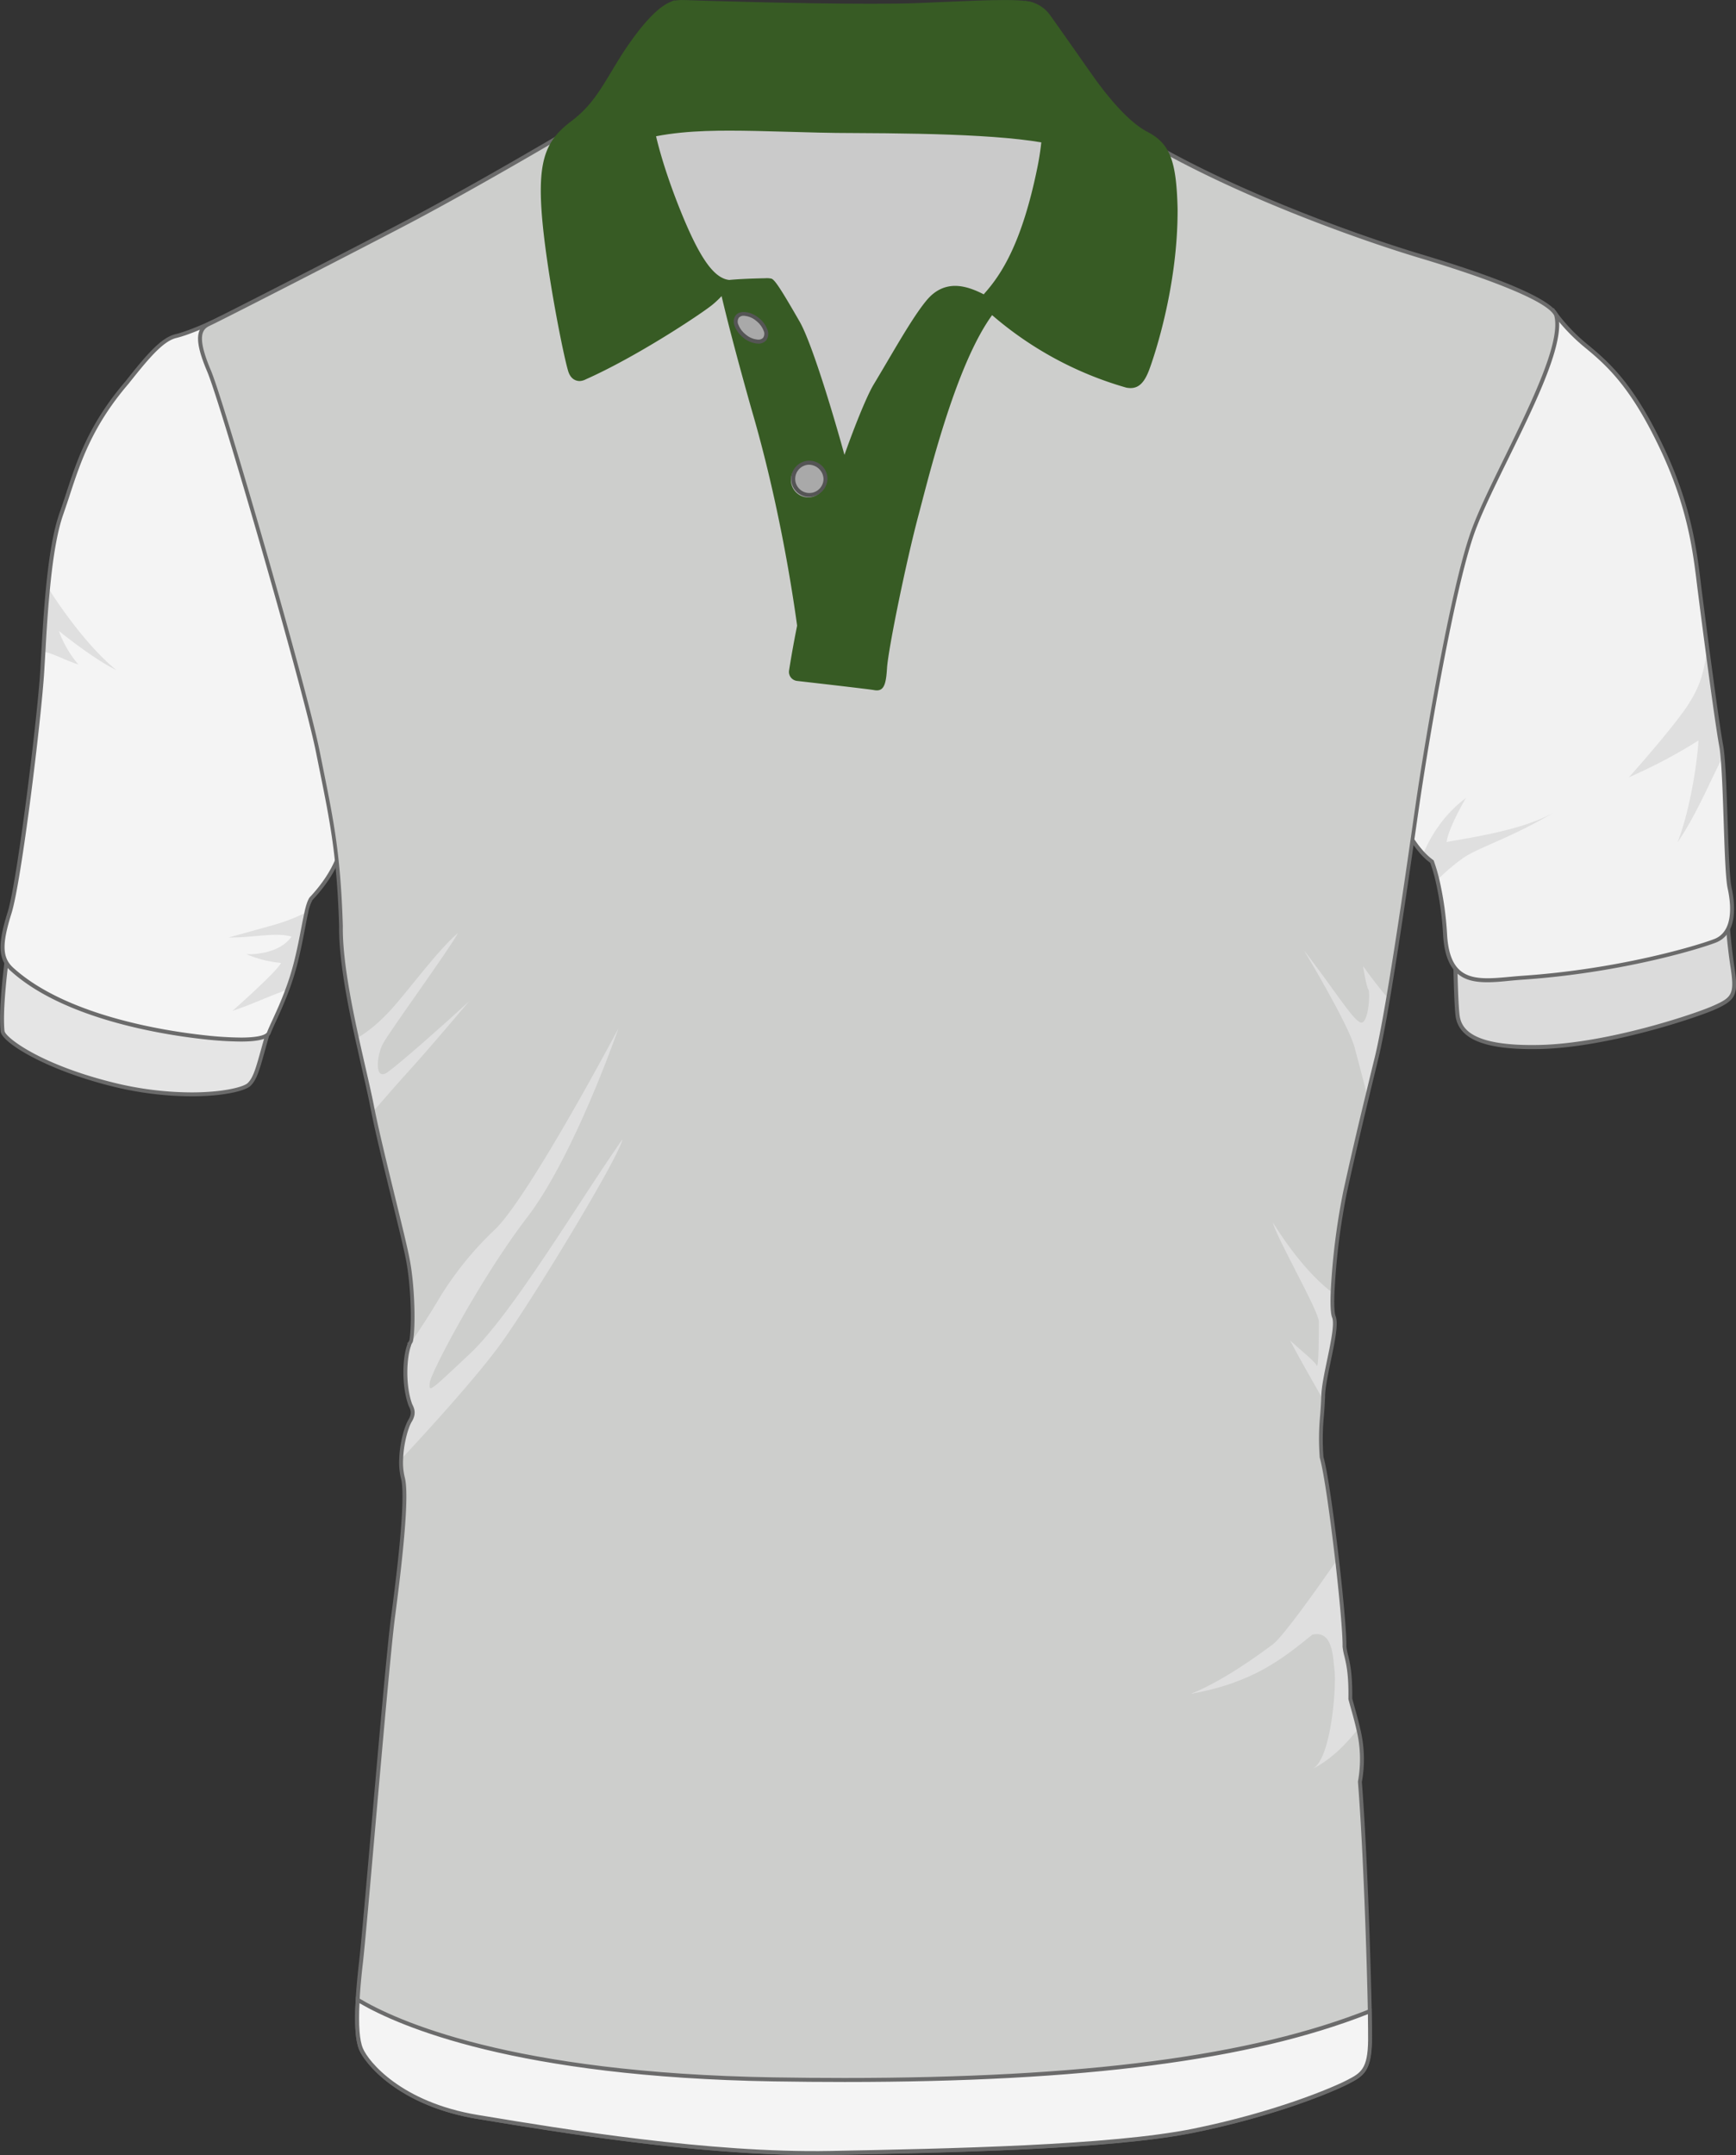 <svg id="Camada_1" data-name="Camada 1" xmlns="http://www.w3.org/2000/svg" viewBox="0 0 793.81 985"><rect x="0" y="0" width="793.81" height="985" fill="#333333" stroke="none"/><defs><style>.cls-1{fill:#dbdbdb;}.cls-2{fill:#6b6b6b;}.cls-3{fill:#f2f2f2;}.cls-4{fill:#dfdfdf;}.cls-5{fill:#e5e5e5;}.cls-6{fill:#f4f4f4;}.cls-7{fill:#cdcecc;}.cls-8{fill:#375b24;}.cls-9{fill:#cacaca;}.cls-10{fill:#a9a9a9;}.cls-11{fill:#555;}</style></defs><path class="cls-1" d="M819.72,480.88s.24,18.77,1,25.83,6.09,15.36,36.8,14.87,71.4-13.89,80.67-18,10.24-6.1,8.16-19.26A269.38,269.38,0,0,1,943.76,456C927.68,468.94,859,491.6,819.72,480.88Z" transform="translate(-154.32 -43)"/><path class="cls-2" d="M855,522.51c-22.88,0-34.06-5-35.17-15.7-.72-7-1-25.15-1-25.92v-1.21L820,480a90.17,90.17,0,0,0,23.61,2.77c37.33,0,86.17-16.66,99.62-27.46l1.42-1.14.06,1.82a271.31,271.31,0,0,0,2.55,28.16c2.12,13.41,1.06,15.86-8.69,20.23-8.26,3.69-49.51,17.61-81,18.11Zm-34.31-40.44c.07,4.24.34,18.63,1,24.55.64,6.21,5,14.54,35.87,14,31.24-.5,72.13-14.29,80.31-18,8.6-3.84,9.7-5.25,7.65-18.27a262.51,262.51,0,0,1-2.51-26.64c-15.58,11.17-62.22,26.79-99.35,26.79A94.51,94.51,0,0,1,820.64,482.07Z" transform="translate(-154.32 -43)"/><path class="cls-3" d="M938.39,473.09c-9,3.4-44.59,13.89-88,16.81-17.55,1.22-34,6-35.34-20.1a149.22,149.22,0,0,0-3.51-24.61,75.75,75.75,0,0,0-2.48-8.38,31.61,31.61,0,0,1-4-3.55c-4.34-4.58-5.57-8.7-9.51-10.62-5.7-2.78,8.16-98.22,18.4-123.81s34-98.58,50.65-113.62A81.93,81.93,0,0,0,880,201.48c10.23,8.41,21.07,18.4,34.48,46.91s15.1,49.47,17.06,64.82c.73,5.76,2,15.44,3.36,25.91,2.31,17.43,5,37.07,6.38,44.52.26,1.39.48,3.24.67,5.41,1.49,16.42,1.52,51.94,3.23,59.91C947.17,458,947.42,469.67,938.39,473.09Z" transform="translate(-154.32 -43)"/><path class="cls-4" d="M921.46,427.88c5.12-13.16,8.78-34,9.51-46.43a238.78,238.78,0,0,1-31.79,16.8c.57-.64,19.11-21.36,26.67-32.52,4.62-7.22,7.49-13,9.09-26.61,2.31,17.43,5,37.07,6.38,44.52.26,1.39.48,3.24.67,5.41C936,400.71,929.69,416.06,921.46,427.88Z" transform="translate(-154.32 -43)"/><path class="cls-4" d="M864.8,414.35c-19,11.33-33.63,15.72-40.94,20.47a90,90,0,0,0-12.28,10.37,75.75,75.75,0,0,0-2.48-8.38,31.61,31.61,0,0,1-4-3.55c2.76-6.63,8.6-17.43,19.49-25.49-8.77,15.35-8.77,20.11-8.77,20.11C822.4,426.41,849.45,423.12,864.8,414.35Z" transform="translate(-154.32 -43)"/><path class="cls-2" d="M834.5,491.94c-10,0-19.32-2.68-20.33-22.1a147.52,147.52,0,0,0-3.48-24.44,76.64,76.64,0,0,0-2.35-8,30.76,30.76,0,0,1-3.9-3.49,43.73,43.73,0,0,1-4.14-5.21c-1.64-2.32-2.94-4.15-5.1-5.21-6.9-3.36,8.59-101.58,17.94-125,2.2-5.49,5-13.13,8.26-22,11.71-31.86,29.42-80,42.63-92l.79-.71.58.89a82.08,82.08,0,0,0,15.22,16.07c10.74,8.83,21.49,19.08,34.72,47.22,12.39,26.34,14.86,46.52,16.67,61.26.16,1.32.31,2.59.47,3.83.74,5.76,2,15.44,3.37,25.91,3.11,23.47,5.25,38.43,6.36,44.48.26,1.35.48,3.15.69,5.5.67,7.35,1,18.51,1.4,29.31.46,13.45.88,26.15,1.81,30.48,1.67,7.72,2.93,21.26-7.39,25.17-9.12,3.45-44.9,13.95-88.23,16.87-1.92.13-3.84.31-5.71.48C841.16,491.63,837.74,491.94,834.5,491.94Zm30-305.34c-12.81,12.8-30,59.47-41.39,90.55-3.26,8.86-6.07,16.52-8.27,22C804.51,325,791.6,418,796,421.84c2.55,1.24,4,3.35,5.76,5.78a43.34,43.34,0,0,0,4,5,29.07,29.07,0,0,0,3.89,3.45l.22.16.09.26a78.45,78.45,0,0,1,2.5,8.48A148.79,148.79,0,0,1,816,469.74c.88,16.91,8,20.38,18.51,20.38,3.16,0,6.54-.31,10.11-.64,1.89-.17,3.82-.35,5.75-.49,43.12-2.9,78.66-13.33,87.71-16.75s7.81-15.94,6.26-23.09c-1-4.49-1.39-17.27-1.85-30.8-.36-10.77-.73-21.91-1.4-29.21-.2-2.29-.41-4-.66-5.33-1.12-6.08-3.26-21.07-6.38-44.57-1.39-10.47-2.63-20.15-3.36-25.92q-.24-1.86-.48-3.84c-1.79-14.61-4.25-34.63-16.51-60.7-13.07-27.8-23.65-37.9-34.23-46.6A86.27,86.27,0,0,1,864.5,186.6Z" transform="translate(-154.32 -43)"/><path class="cls-5" d="M158.06,476.49s-3.8,26.17-2.58,37.75c.12,3.78,17.94,16.36,50.35,24.4s58.61,3.65,62.39,0,4.75-11.19,10.11-28.81C265.9,511.47,197.66,502.81,158.06,476.49Z" transform="translate(-154.32 -43)"/><path class="cls-2" d="M241.78,544.08a152.73,152.73,0,0,1-36.17-4.56c-30.44-7.55-50.88-20.2-51-25.25-1.21-11.49,2.44-36.83,2.59-37.91l.21-1.42,1.2.8c35.77,23.77,96.58,33.37,115.92,33.37a30.42,30.42,0,0,0,3.72-.18l1.4-.19-.41,1.36c-1.54,5.08-2.75,9.41-3.72,12.88-2.51,9-3.77,13.54-6.63,16.31C266.39,541.67,256.3,544.08,241.78,544.08Zm-83-66c-.77,5.59-3.42,26.3-2.39,36.09.09,2.7,15.74,15.2,49.67,23.61a150.66,150.66,0,0,0,35.73,4.51c14.75,0,24-2.5,25.8-4.28,2.51-2.42,3.73-6.79,6.15-15.49.89-3.18,2-7.08,3.34-11.63-.75.05-1.62.07-2.58.07C257.69,510.93,197.05,502.81,158.77,478.05Z" transform="translate(-154.32 -43)"/><path class="cls-6" d="M310.45,429.53s-1.29,10.78-13.9,24.12a20.22,20.22,0,0,0-2.17,6.32c-1.26,5.5-2.45,13.61-5,23.47a121,121,0,0,1-3.76,11.95h0c-3.48,9.35-7.3,16.58-8.49,19.85-1.27,2.56-9.12,4-29.41,1.83s-63.86-9.39-87.74-30.82c-5.6-4.89-6-11.34-1.34-26.09s13.77-90.16,15-110.88c.16-2.63.32-5.47.49-8.45.5-8.92,1.13-19.15,2.11-29.13,1.27-13.05,3.16-25.61,6.17-34.07,6.1-17.06,9.87-36.44,30-59.83,9.87-12.43,16.22-19.74,22.3-21.2s16-5.95,20.42-8.16C266,198.19,318.91,356.84,310.45,429.53Z" transform="translate(-154.32 -43)"/><path class="cls-4" d="M294.38,460c-1.26,5.5-2.45,13.61-5,23.47a121,121,0,0,1-3.76,11.95h0c-7.34,2.44-16.28,6.77-25,9.6.63-.55,21-18.57,22.17-21.92a51.45,51.45,0,0,1-15.81-4s14.26.92,20.65-8c-7.13-2.19-18.25.62-28.72.37,0,0,9.74-2.68,19.37-5.37A87.68,87.68,0,0,0,294.38,460Z" transform="translate(-154.32 -43)"/><path class="cls-4" d="M190.16,346.72c-7.6-2.57-11.26-5-16-5.89.5-8.92,1.13-19.15,2.11-29.13,5.76,9,18,26.73,31.27,37.58-10.6-5.12-26.31-17.91-26.31-17.91A49.81,49.81,0,0,0,190.16,346.72Z" transform="translate(-154.32 -43)"/><path class="cls-2" d="M264.39,519.05A161.68,161.68,0,0,1,247.65,518c-18.34-2-63.66-9-88.25-31.05-5.91-5.16-6.32-12-1.6-27,4.5-14.33,13.73-89.89,14.95-110.66l.49-8.45c.49-8.8,1.13-19.15,2.11-29.17,1.52-15.59,3.56-26.8,6.22-34.28,1-2.9,2-5.81,3-8.9,4.84-14.85,10.34-31.67,27.14-51.22,9.49-12,16.21-19.92,22.78-21.5,5.83-1.4,15.49-5.7,20.21-8.08l.56-.29.46.42c11.42,10.21,64.12,169,55.63,241.87-.05.46-1.47,11.24-14.13,24.65a19.84,19.84,0,0,0-2,5.89c-.46,2-.9,4.31-1.41,7-.87,4.56-1.95,10.23-3.56,16.52a122.58,122.58,0,0,1-3.78,12l-.24.6c-2.09,5.53-4.29,10.34-5.92,13.88-1.06,2.32-1.89,4.15-2.34,5.37C276.84,517.94,272.4,519.05,264.39,519.05Zm-9.46-329.5c-5,2.46-14.27,6.56-20,7.93-6,1.44-12.53,9.21-21.8,20.89-16.59,19.3-22,35.94-26.82,50.62-1,3.11-2,6-3,8.95-2.62,7.34-4.62,18.41-6.12,33.85-1,10-1.62,20.31-2.11,29.09l-.5,8.46c-1.25,21.39-10.37,96.3-15,111.1-4.51,14.38-4.25,20.48,1.07,25.12,24.21,21.73,69.07,28.64,87.23,30.61a161,161,0,0,0,16.55,1.06c10,0,11.68-1.83,12-2.39.43-1.2,1.28-3.06,2.36-5.41,1.67-3.65,4-8.64,6.08-14.36l.23-.6a116.61,116.61,0,0,0,3.52-11.25c1.59-6.24,2.66-11.88,3.53-16.41.51-2.69,1-5,1.42-7,.72-3.26,1.43-5.3,2.31-6.62,12.31-13.06,13.73-23.63,13.74-23.73,4.86-41.7-10.68-108-20.37-143.8C276.11,237.4,260.63,196,254.93,189.55Z" transform="translate(-154.32 -43)"/><path class="cls-7" d="M827.51,286.77c-9.5,27.05-21.2,98.09-24.37,119.29-2.34,15.66-8.66,61-14.17,93.2-1.94,11.42-3.79,21.19-5.32,27.43-1.46,5.95-2.84,11.63-4.15,17.08-4,16.42-7.3,30.74-10.23,44.1a310.52,310.52,0,0,0-5.71,45.91c-.21,5.43,0,9.52.6,11.12,2.19,5.35-4.64,26.55-4.89,36.06,0,.52,0,1-.06,1.56-.33,8.67-1.57,15-.67,26.47,2,6.74,4.86,27.43,7.12,47.09,2,17.3,3.48,33.84,3.37,39.43.48,5.11,2.92,7.79,2.67,23.87,1.17,4.48,2.58,9,3.64,13.78a57.59,57.59,0,0,1,.75,24.24c2.35,30.05,4,79.59,4.52,104.86.1,6.08.14,10.74.11,13.41-.17,13.7-3.65,15.52-10.23,18.93s-32.54,14.51-70.19,22.18-110,9.14-166.33,10.24-125.75-10.6-161.2-16.45S322,985.71,319.39,979.5c-1.72-4.19-2.12-12-1.52-22.48.28-5.09.81-10.79,1.52-17,2.2-19,11.7-135.74,14.63-157.92s6.83-55,4.5-63.61a29.73,29.73,0,0,1-.79-8.54c.23-7.18,2.28-14.63,4.08-17.6,2.56-4.2.29-6.35-.12-8-3-9.13-2.31-21.57-.2-26.82,0,0,0,0,0,0a7.16,7.16,0,0,1,.81-1.55c1.33-6.46.85-24.67-1.35-36.55-2.1-11.44-12-48.86-16-68.45-.17-.79-.31-1.55-.46-2.28-1.5-7.75-4.25-19-6.94-31.25-3.82-17.49-7.53-37-7.31-51.19-1.1-35.46-4.76-50.45-10.6-79.69s-43.51-159.38-49.72-174-4.75-19.38,0-21.57,54.83-27.78,88.46-45.33,77.87-43.87,77.87-43.87,246.5-4.5,257.71,2.81c40.7,25.09,100.16,46.54,129.41,55.31S862.24,179.3,865.9,187C871,205.25,837,259.72,827.51,286.77Z" transform="translate(-154.32 -43)"/><path class="cls-4" d="M438.93,563.76c-1.46,7.94-40.58,72.48-55.56,93.32-11,15.23-34,40.41-45.64,52.87.23-7.18,2.28-14.63,4.08-17.6,2.56-4.2.29-6.35-.12-8-3-9.13-2.31-21.57-.2-26.82,0,0,0,0,0,0,5.79-8,11.61-17.59,14.45-22.38a152.16,152.16,0,0,1,24.49-30C390.31,596,413,558,437.09,513.09c-.62,1.77-20.43,58.52-41.66,86.23-21.57,28.15-44.23,71.28-44.6,75.67s-.73,4.75,18.64-13.53S420.29,590.18,438.93,563.76Z" transform="translate(-154.32 -43)"/><path class="cls-4" d="M368.8,500.68c-1.08,1.3-18.7,22.14-26.26,30.4-5.12,5.61-12.87,14.47-17.57,19.9-.17-.79-.31-1.55-.46-2.28-1.5-7.75-4.25-19-6.94-31.25,5.06-2.79,10.63-7.57,15.72-13.17,7.31-8,21.45-27.3,30.45-34.85-3.65,7.06-31.43,45.08-34.36,50.68s-3.89,17.32,2.19,12.93S356.62,511.89,368.8,500.68Z" transform="translate(-154.32 -43)"/><path class="cls-4" d="M759.27,681c0,.52,0,1-.06,1.56-4.06-7.11-11.59-20.32-15-26.9,5.6,5.11,11.21,9.5,12.18,11.45s1-15.11,1-20-19.74-39-21-45.33c9.07,14.61,19,26,27.18,32-.21,5.43,0,9.52.6,11.12C766.35,650.25,759.52,671.45,759.27,681Z" transform="translate(-154.32 -43)"/><path class="cls-4" d="M789,499.26c-1.94,11.42-3.79,21.19-5.32,27.43-1.46,5.95-2.84,11.63-4.15,17.08-1.89-7.3-4.29-16.45-5.84-22.17-2.88-10.58-22.55-43.34-23.16-44.35,14.87,19.48,21.7,30.84,25.59,32.95s4.88-13.48,3.9-14.95-2.44-10.71-2.44-10.71C781.78,490.44,785.62,495.31,789,499.26Z" transform="translate(-154.32 -43)"/><path class="cls-4" d="M775.34,833.16c-5.19,6.67-12.12,13.88-20.59,18.2,8.49-5.12,10.61-37.91,9.84-44.41s-.68-19-10.19-16.81c-13.64,11-27,21.93-55.56,27.05,14.62-5.85,30.71-17.55,37.54-22.66,4.6-3.46,19.85-24.88,29.28-38.45,2,17.3,3.48,33.84,3.37,39.43.48,5.11,2.92,7.79,2.67,23.87C772.87,823.86,774.28,828.38,775.34,833.16Z" transform="translate(-154.32 -43)"/><path class="cls-2" d="M526.43,1028c-53.68,0-117.3-10.5-151.48-16.15l-2.33-.38c-35.95-5.93-51.46-25.31-54.07-31.63-1.71-4.14-2.23-11.63-1.58-22.87.26-4.89.76-10.47,1.52-17.06.93-8,3.12-33.07,5.66-62.06,3.41-38.94,7.27-83.06,9-95.87,1.76-13.29,7.09-53.73,4.53-63.25a30.6,30.6,0,0,1-.82-8.81c.24-7.34,2.33-14.94,4.21-18,1.75-2.87,1-4.51.3-6a7.84,7.84,0,0,1-.52-1.32c-2.95-8.83-2.49-21.37-.23-27.21v-.74h.31a7.46,7.46,0,0,1,.56-1c1.22-6.31.84-24-1.38-36-1-5.51-3.91-17.32-7-29.84-3.26-13.34-7-28.46-9-38.59l-.45-2.28c-.92-4.71-2.27-10.63-3.84-17.48-1-4.33-2-9-3.1-13.75-3.54-16.19-7.56-36.67-7.33-51.4-1-32-4-46.95-9-71.66l-1.58-7.84C293,357.94,255.21,227.28,249.1,212.92c-5.76-13.56-5.63-19.94.46-22.75,4.65-2.15,54.05-27.37,88.42-45.31,33.23-17.33,77.38-43.58,77.82-43.84l.21-.12h.24c.75,0,75.9-1.37,144.3-1.37,107.29,0,112.29,3.26,113.93,4.33,41,25.29,100.5,46.6,129.17,55.2,38.67,11.6,59.9,20.87,63.07,27.54,3.52,12.52-9.79,39.65-22.65,65.89-6.42,13.08-12.48,25.42-15.7,34.59-9.29,26.47-20.71,95-24.33,119.12-.53,3.53-1.26,8.56-2.13,14.61-3.09,21.36-7.77,53.64-12,78.62-2.13,12.5-3.93,21.75-5.34,27.49-1.46,6-2.83,11.62-4.15,17.07-4.18,17.33-7.43,31.34-10.22,44.09a309.87,309.87,0,0,0-5.69,45.75c-.28,7.49.21,9.94.53,10.74,1.38,3.35-.36,11.66-2.2,20.45-1.23,5.93-2.52,12.06-2.62,16,0,.6,0,1.1-.06,1.59-.1,2.6-.28,5-.46,7.37a109.76,109.76,0,0,0-.22,18.89c2.1,7.34,5,29.14,7.13,47.15,2.15,18.77,3.48,34.29,3.37,39.55a27.81,27.81,0,0,0,.81,4.13c.86,3.52,2,8.33,1.86,19.61.4,1.53.83,3.06,1.26,4.61.82,2.93,1.66,6,2.36,9.08a58.48,58.48,0,0,1,.78,24.49c2.41,30.95,4,80.68,4.51,104.79.1,6.31.14,10.83.11,13.44-.18,14.27-4.15,16.32-10.72,19.73-7,3.62-33.18,14.67-70.43,22.27-38,7.75-112.27,9.19-166.49,10.25C531.5,1028,529,1028,526.43,1028ZM342.24,658.14c-1.87,5-2.65,17.05.32,26a5.48,5.48,0,0,0,.42,1c.74,1.59,1.86,4-.39,7.68-1.72,2.84-3.72,10.21-3.95,17.16a28.71,28.71,0,0,0,.76,8.28c1.79,6.64.32,27.56-4.48,64-1.68,12.77-5.55,56.87-9,95.79-2.54,29-4.73,54-5.66,62.11-.76,6.55-1.25,12.1-1.51,17-.63,10.82-.14,18.24,1.45,22.08,2.5,6.08,17.55,24.73,52.67,30.52l2.34.38C411,1016,479,1027.17,534,1026.11c54.14-1.06,128.3-2.5,166.16-10.22,37-7.55,63-18.51,70-22.1,6.37-3.3,9.57-5,9.74-18.14,0-2.58,0-7.09-.11-13.38-.46-24.11-2.1-73.89-4.52-104.8v-.12l0-.12a56.7,56.7,0,0,0-.74-23.87c-.68-3.08-1.52-6.08-2.33-9-.45-1.6-.89-3.18-1.3-4.75l0-.13v-.12c.17-11.15-1-15.84-1.81-19.27a30.15,30.15,0,0,1-.86-4.51c.1-5.29-1.22-20.71-3.36-39.4-2-17.18-5-39.79-7.09-47l0-.18a112.61,112.61,0,0,1,.21-19.26c.18-2.33.36-4.74.46-7.31,0-.5.05-1,.06-1.47.11-4.16,1.41-10.37,2.66-16.38,1.62-7.76,3.46-16.55,2.29-19.4-.66-1.65-.89-5.51-.66-11.49a311.52,311.52,0,0,1,5.73-46.07c2.8-12.76,6-26.78,10.23-44.12,1.32-5.46,2.69-11.13,4.15-17.09,1.4-5.69,3.19-14.9,5.31-27.36,4.27-25,8.94-57.22,12-78.57.87-6.05,1.6-11.09,2.13-14.62,3.62-24.2,15.07-92.85,24.41-119.45,3.26-9.27,9.34-21.67,15.78-34.79C854.56,227,868.3,198.94,865,187.22c-2.81-5.86-24.81-15.3-61.89-26.42-28.76-8.63-88.42-30-129.63-55.41-2.84-1.86-24.72-4-113-4-66.44,0-139.27,1.28-144,1.37-3.34,2-45.6,27-77.69,43.77-34.4,17.94-83.84,43.19-88.51,45.34-3.32,1.54-6.29,4.5.46,20.39,6.12,14.4,44,145.32,49.77,174.18l1.58,7.84c5,24.8,8,39.77,9,72-.23,14.59,3.77,34.93,7.29,51,1.05,4.78,2.11,9.41,3.1,13.74,1.57,6.86,2.93,12.79,3.85,17.53l.45,2.27c2.06,10.09,5.75,25.19,9,38.52,3.07,12.54,6,24.38,7,29.94,2.27,12.33,2.64,30.6,1.34,36.9l-.16.36a6.39,6.39,0,0,0-.69,1.35Z" transform="translate(-154.32 -43)"/><path class="cls-8" d="M642.91,110.21c-15.72-5.85-53.37-7.14-98-7.31s-76.22-4.21-102,4.39c0,0,.92-5.93,2.44-14.16,2.64-14.11,7.08-35,11.82-44.33,2.92-4.57,5.6-5,10.23-4.87,7.31.36,79.15,2.5,106.38,1.39s50.27-2.65,53.55.27,9.69,21.12,12.07,27c1.22,3,2.09,12.75,2.66,21.58C642.65,102.59,642.91,110.21,642.91,110.21Z" transform="translate(-154.32 -43)"/><path class="cls-8" d="M643.87,111.54l-1.28-.48c-16.44-6.12-58.59-7.1-97.65-7.25-11.29,0-21.56-.33-31.49-.61-9.05-.25-17.6-.49-25.54-.49-14,0-30.31.65-44.67,5.44l-1.42.47.23-1.47c0-.06.94-6,2.45-14.18,2.84-15.24,7.21-35.35,11.9-44.58,3.18-5,6.18-5.5,11.07-5.37,5.37.26,52.52,1.7,85.17,1.7,8.88,0,16-.1,21.14-.31l12.28-.52c10.88-.48,20.27-.88,27.54-.88,8.58,0,12.87.57,14.37,1.91,2.58,2.27,6.39,11.88,10.4,22.37.77,2,1.43,3.72,1.92,4.92,1,2.55,2,9.91,2.72,21.87.54,8.37.81,16,.81,16.1Zm-156-10.65c8,0,16.53.24,25.59.49,9.92.28,20.18.56,31.45.61,40.17.16,79.61,1.12,97,6.92-.1-2.56-.35-8.43-.75-14.71-1-14.66-1.94-19.67-2.6-21.3-.49-1.21-1.15-2.94-1.93-5-2.79-7.29-7.45-19.49-9.91-21.66-.74-.67-3.62-1.45-13.16-1.45-7.23,0-16.6.41-27.46.88l-12.28.52c-5.17.21-12.31.32-21.22.32-32.68,0-79.89-1.44-85.24-1.71l-1.16,0c-3.73,0-5.81.64-8.27,4.47-4.54,9-8.86,28.89-11.68,44-1.06,5.75-1.84,10.41-2.2,12.66C458.33,101.51,474.19,100.89,487.91,100.89Z" transform="translate(-154.32 -43)"/><path class="cls-9" d="M538.73,276.17s-13.4-76.89-37.89-87.12c-16.95-22.18-55.21-29.13-57.89-44.24s-4.63-40.95-4.38-45.08,56.29-5.6,73.84-4.87,110.87,3.24,118.44,4.87,16.57,6.09,20.22,11.94-8,56.54-23.39,65.07C600.14,177.37,560.42,220.36,538.73,276.17Z" transform="translate(-154.32 -43)"/><path class="cls-2" d="M538.39,279.55l-.56-3.22c-.13-.77-13.59-76.52-37.34-86.44l-.23-.1-.14-.19c-8.27-10.82-21.76-18-33.65-24.33-12.33-6.56-23-12.23-24.42-20.29-2.72-15.37-4.64-41.11-4.39-45.31.07-1.18.18-3.15,23.53-4.68,13.9-.9,29.73-1.23,39.92-1.23,4.57,0,8.49.07,11.34.19,4.53.18,14,.49,26,.87,34.61,1.11,86.91,2.79,92.6,4,7.52,1.61,16.87,6.06,20.81,12.35,1.95,3.13.07,15.23-2.66,25.83-4.2,16.26-11.94,35.44-21.07,40.52l-.2.11h-.22c-27.65.63-67.19,45-88.13,98.85Zm-37-91.25c22,9.56,34.8,69.88,37.63,84.59,21.71-53.88,60.11-96.18,88.38-97,8.54-5,15.92-23.5,20-39.28,3.44-13.34,4.05-22.53,2.88-24.41-3.63-5.81-12.73-10.05-19.65-11.53-5.53-1.19-59.82-2.93-92.26-4-12-.38-21.48-.68-26-.87-2.82-.12-6.71-.18-11.26-.18-26.7,0-59.21,1.88-61.64,4.32-.19,4.41,1.76,30,4.38,44.75,1.27,7.19,11.56,12.66,23.48,19S492.9,177.27,501.42,188.3Z" transform="translate(-154.32 -43)"/><path class="cls-8" d="M642.91,110.21c-15.72-5.85-53.37-7.14-98-7.31s-76.22-4.21-102,4.39c0,0,.92-5.93,2.44-14.16,8-2.19,23.21-4.46,51.3-3.76,51.18,1.28,92.12.92,107.47,1.65,11.68.56,27.29,1,37.94,3.12C642.65,102.59,642.91,110.21,642.91,110.21Z" transform="translate(-154.32 -43)"/><path class="cls-8" d="M643.87,111.54l-1.28-.48c-16.44-6.12-58.59-7.1-97.65-7.25-11.29,0-21.56-.33-31.49-.61-9.05-.25-17.6-.49-25.54-.49-14,0-30.31.65-44.67,5.44l-1.42.47.23-1.47c0-.06.94-6,2.45-14.18l.1-.57.55-.15c6.54-1.79,19-3.92,41.49-3.92,3.22,0,6.61,0,10.07.13,27.67.69,52,.9,71.6,1.07,16.1.14,28.83.25,35.89.59l4.67.21c10.72.48,24,1.07,33.41,2.92l.69.13,0,.7c.54,8.37.81,16,.81,16.1Zm-156-10.65c8,0,16.53.24,25.59.49,9.92.28,20.18.56,31.45.61,40.17.16,79.61,1.12,97,6.92-.1-2.46-.33-8-.71-14-9.19-1.72-22.06-2.29-32.45-2.75l-4.67-.21c-7-.34-19.74-.45-35.83-.59-19.58-.17-43.94-.38-71.62-1.07-3.45-.08-6.82-.13-10-.13-21.63,0-33.89,2-40.45,3.71-1,5.49-1.75,9.92-2.1,12.1C458.33,101.51,474.19,100.89,487.91,100.89Z" transform="translate(-154.32 -43)"/><path class="cls-8" d="M521.67,344.9a698.23,698.23,0,0,0-22.91-115.28c-11.94-42.4-14.62-56.17-14.87-57s21.57-1.83,22.91-1.34,4.88,6.11,12.43,19.25c6.59,11.46,20.45,59,25.92,81.82C542.75,286,521.67,344.9,521.67,344.9Z" transform="translate(-154.32 -43)"/><path class="cls-8" d="M521.15,349l-.39-4.06c0-.55-5.56-56.17-22.87-115.1-4.76-16.89-11.16-40.32-14.66-56.09-.12-.54-.18-.84-.21-.94l-.13-.44.29-.41c1.12-1.48,20.84-1.78,21-1.78a9.9,9.9,0,0,1,2.89.18c1.41.51,3.61,3.47,12.91,19.66,6.79,11.81,20.7,59.84,26,82.06l.05.18,0,.19c-2.38,13.63-22.65,70.31-23.52,72.71ZM485,173.16c0,.07,0,.15.05.23,3.49,15.73,9.88,39.13,14.63,56,14.7,50,20.91,97.69,22.5,111.46,4.64-13.1,19.94-56.72,22.07-68.48C539,250.72,525,202.42,518.44,191c-3.39-5.9-10.46-18.19-12-18.85h0a19.61,19.61,0,0,0-2.27-.07A182.36,182.36,0,0,0,485,173.16Z" transform="translate(-154.32 -43)"/><path class="cls-8" d="M421.93,215.67s-4.84,2.47-6.76-2.83-10.42-47.8-12.25-72.65,2.26-32.78,13.35-41.19,15.11-18,23.15-30.46S455.05,47.4,461,44.93c-3.91,7.64-8.54,30.31-9.64,42.37s6.58,36.44,14.86,56.17,14.42,27.46,21.1,28.48c1.57-.14-2.82,5.89-8.06,10S445.07,205.38,421.93,215.67Z" transform="translate(-154.32 -43)"/><path class="cls-8" d="M419.43,217.16c-1.37,0-3.85-.52-5.12-4-1.95-5.38-10.44-47.71-12.29-72.9-1.89-25.6,2.7-33.64,13.7-42C424.12,91.9,428.3,85,433.6,76.21c1.57-2.61,3.2-5.3,5-8.17,6-9.25,14.66-20.91,22-24l2.29-1-1.14,2.2c-3.68,7.19-8.4,29.5-9.54,42s7.26,37.8,14.79,55.74c7.81,18.59,13.91,26.94,20.4,27.93h0a1.11,1.11,0,0,1,1,.75c.65,1.84-4.72,7.79-8.65,10.89-5.53,4.38-34.28,23.47-57.53,33.81A6.88,6.88,0,0,1,419.43,217.16ZM459.1,47c-5.16,3.28-11.64,10.83-18.92,22.07-1.84,2.84-3.46,5.53-5,8.12-5.19,8.58-9.66,16-18.34,22.58-10.66,8.07-14.82,15.47-13,40.39,1.8,24.48,10.32,67.23,12.2,72.41.68,1.89,1.79,2.8,3.4,2.8a5.38,5.38,0,0,0,2.09-.47c23.19-10.32,52.34-29.77,57.18-33.59a34.55,34.55,0,0,0,7.83-8.54c-7-1.51-13.21-10-21.15-28.9-7.61-18.14-16.09-43.85-14.93-56.61C451.41,76.64,455.29,56.53,459.1,47Z" transform="translate(-154.32 -43)"/><path class="cls-8" d="M516,349.59a3.24,3.24,0,0,0,2.83,3.73c8.91,1,32.7,3.74,35.22,4.19,3.11.55,4.39-.37,4.94-9.14s8.77-49,14.43-70.19,18.83-75.85,37.47-96.14c-6.21-2.37-20.77-14.56-32-1.4-6.51,7.64-15.48,23.88-24.5,38.87C548.82,228.86,526,286.2,516,349.59Z" transform="translate(-154.32 -43)"/><path class="cls-8" d="M555.3,358.54h0a7.87,7.87,0,0,1-1.38-.14c-2.54-.45-27.56-3.31-35.16-4.18a4.16,4.16,0,0,1-3.63-4.77C525,286.67,547.78,228.83,553.66,219c2.07-3.44,4.14-6.94,6.17-10.39,6.86-11.65,13.35-22.65,18.41-28.6,3.58-4.21,7.9-6.34,12.82-6.34,6,0,11.84,3.15,16.09,5.44a41.43,41.43,0,0,0,4.1,2l1.25.48-.91,1c-17,18.47-29.64,66.76-35.73,90l-1.52,5.79c-5.52,20.61-13.86,61.18-14.42,70C559.51,355.14,558.68,358.54,555.3,358.54Zm35.76-183c-4.43,0-8.17,1.87-11.43,5.7-5,5.83-11.41,16.76-18.23,28.34-2,3.46-4.1,7-6.17,10.41-5.85,9.72-28.47,67.22-38.3,129.75a2.33,2.33,0,0,0,2,2.68c9.76,1.12,32.74,3.75,35.27,4.2a6,6,0,0,0,1.06.11h0c1.25,0,2.32-.63,2.81-8.41.55-8.9,8.94-49.68,14.46-70.36.46-1.72,1-3.66,1.53-5.78,6-23,18.45-70.35,35.31-89.79-.93-.44-2-1-3.12-1.63C602.2,178.55,596.61,175.53,591.06,175.53Z" transform="translate(-154.32 -43)"/><path class="cls-8" d="M678.46,104c-10.33-5.39-21.73-20.77-26.71-28-4.82-6.76-16.43-23.49-18.62-26.32a14.53,14.53,0,0,0-8.82-5.11c1.69,3.92,12.87,37.92,5.32,75-6.8,33.33-15.67,48.31-24.3,58.08a4.43,4.43,0,0,0,.3,6.18,161.2,161.2,0,0,0,63.84,35.54c4.27.85,7.07-1,9.63-7.92s13-38.45,12.79-73C691.35,117,688.79,109.39,678.46,104Z" transform="translate(-154.32 -43)"/><path class="cls-8" d="M671.29,220.37h0a10.39,10.39,0,0,1-2-.21A161.92,161.92,0,0,1,605,184.4a5.35,5.35,0,0,1-.37-7.45c7.47-8.45,17-22.63,24.1-57.66,7.08-34.76-2.51-68-5.27-74.42l-.63-1.46,1.58.2a15.48,15.48,0,0,1,9.43,5.45c1.39,1.8,6.41,9,11.27,15.88,2.84,4,5.57,8,7.37,10.47,4.49,6.56,16,22.38,26.39,27.78s13.36,13,13.92,35.14c.2,36.84-11.51,69.7-12.85,73.33C677.71,217.77,675.11,220.37,671.29,220.37ZM625.78,45.76c3.37,9.29,11.45,41,4.74,73.89-7.23,35.45-16.9,49.89-24.51,58.51a3.51,3.51,0,0,0,.24,4.9,160,160,0,0,0,63.47,35.33,8.53,8.53,0,0,0,1.57.16c2.17,0,4.52-.91,7-7.52,1.33-3.59,12.94-36.17,12.74-72.67-.55-21.57-3.21-28.48-12.94-33.56-10.71-5.59-22.48-21.68-27-28.35C649.21,74,646.47,70,643.63,66c-4.85-6.9-9.86-14-11.22-15.8A14,14,0,0,0,625.78,45.76Z" transform="translate(-154.32 -43)"/><path class="cls-10" d="M531.78,261.87a7.91,7.91,0,1,1-7.89-7.36A7.64,7.64,0,0,1,531.78,261.87Z" transform="translate(-154.32 -43)"/><path class="cls-11" d="M523.88,270.14a8.29,8.29,0,1,1,8.81-8.27A8.56,8.56,0,0,1,523.88,270.14Zm0-14.72a6.47,6.47,0,1,0,7,6.45A6.74,6.74,0,0,0,523.88,255.42Z" transform="translate(-154.32 -43)"/><path class="cls-10" d="M504,197.93c-1.7,2.07-5.88,1.43-9.34-1.42s-4.88-6.82-3.19-8.89,5.88-1.42,9.34,1.43S505.72,195.87,504,197.93Z" transform="translate(-154.32 -43)"/><path class="cls-11" d="M501,200.06a11.44,11.44,0,0,1-6.93-2.84,12.21,12.21,0,0,1-3.8-5.14,5,5,0,0,1,.49-5c2-2.41,6.86-1.79,10.62,1.3a12.21,12.21,0,0,1,3.8,5.14,5,5,0,0,1-.49,5A4.59,4.59,0,0,1,501,200.06Zm-6.55-12.73a2.9,2.9,0,0,0-2.28.87,3.32,3.32,0,0,0-.19,3.27,10.52,10.52,0,0,0,3.25,4.34,9.7,9.7,0,0,0,5.77,2.42,2.92,2.92,0,0,0,2.28-.87,3.32,3.32,0,0,0,.19-3.27,10.46,10.46,0,0,0-3.25-4.34A9.7,9.7,0,0,0,494.49,187.33Z" transform="translate(-154.32 -43)"/><path class="cls-6" d="M780.72,975.67c-.17,13.7-3.65,15.52-10.23,18.93s-32.54,14.51-70.19,22.18-110,9.14-166.33,10.24-125.75-10.6-161.2-16.45S322,985.71,319.39,979.5c-1.72-4.19-2.12-12-1.52-22.48,17.37,10.46,69.3,34.39,190.15,36.37,148.66,2.43,223.72-11.7,272.59-31.13C780.71,968.34,780.75,973,780.72,975.67Z" transform="translate(-154.32 -43)"/><path class="cls-2" d="M526.43,1028c-53.68,0-117.3-10.5-151.48-16.15l-2.33-.38c-35.95-5.93-51.46-25.31-54.07-31.63-1.71-4.14-2.23-11.63-1.58-22.87l.08-1.51,1.29.78c17,10.24,69.55,34.27,189.7,36.24,11.06.18,22,.27,32.4.27,109.85,0,186.06-10,239.83-31.34l1.23-.49,0,1.32c.1,6.31.14,10.83.11,13.44-.18,14.27-4.15,16.32-10.72,19.73-7,3.62-33.18,14.67-70.43,22.27-38,7.75-112.27,9.19-166.49,10.25C531.5,1028,529,1028,526.43,1028ZM318.7,958.57c-.49,10,0,16.92,1.54,20.58,2.5,6.08,17.55,24.73,52.67,30.52l2.34.38C411,1016,479,1027.17,534,1026.11c54.14-1.06,128.3-2.5,166.16-10.22,37-7.55,63-18.51,70-22.1,6.37-3.3,9.57-5,9.74-18.14,0-2.4,0-6.45-.09-12.06-53.92,21.13-130,31-239.28,31-10.45,0-21.36-.09-32.43-.27C390.32,992.37,337.12,969.27,318.7,958.57Z" transform="translate(-154.32 -43)"/></svg>